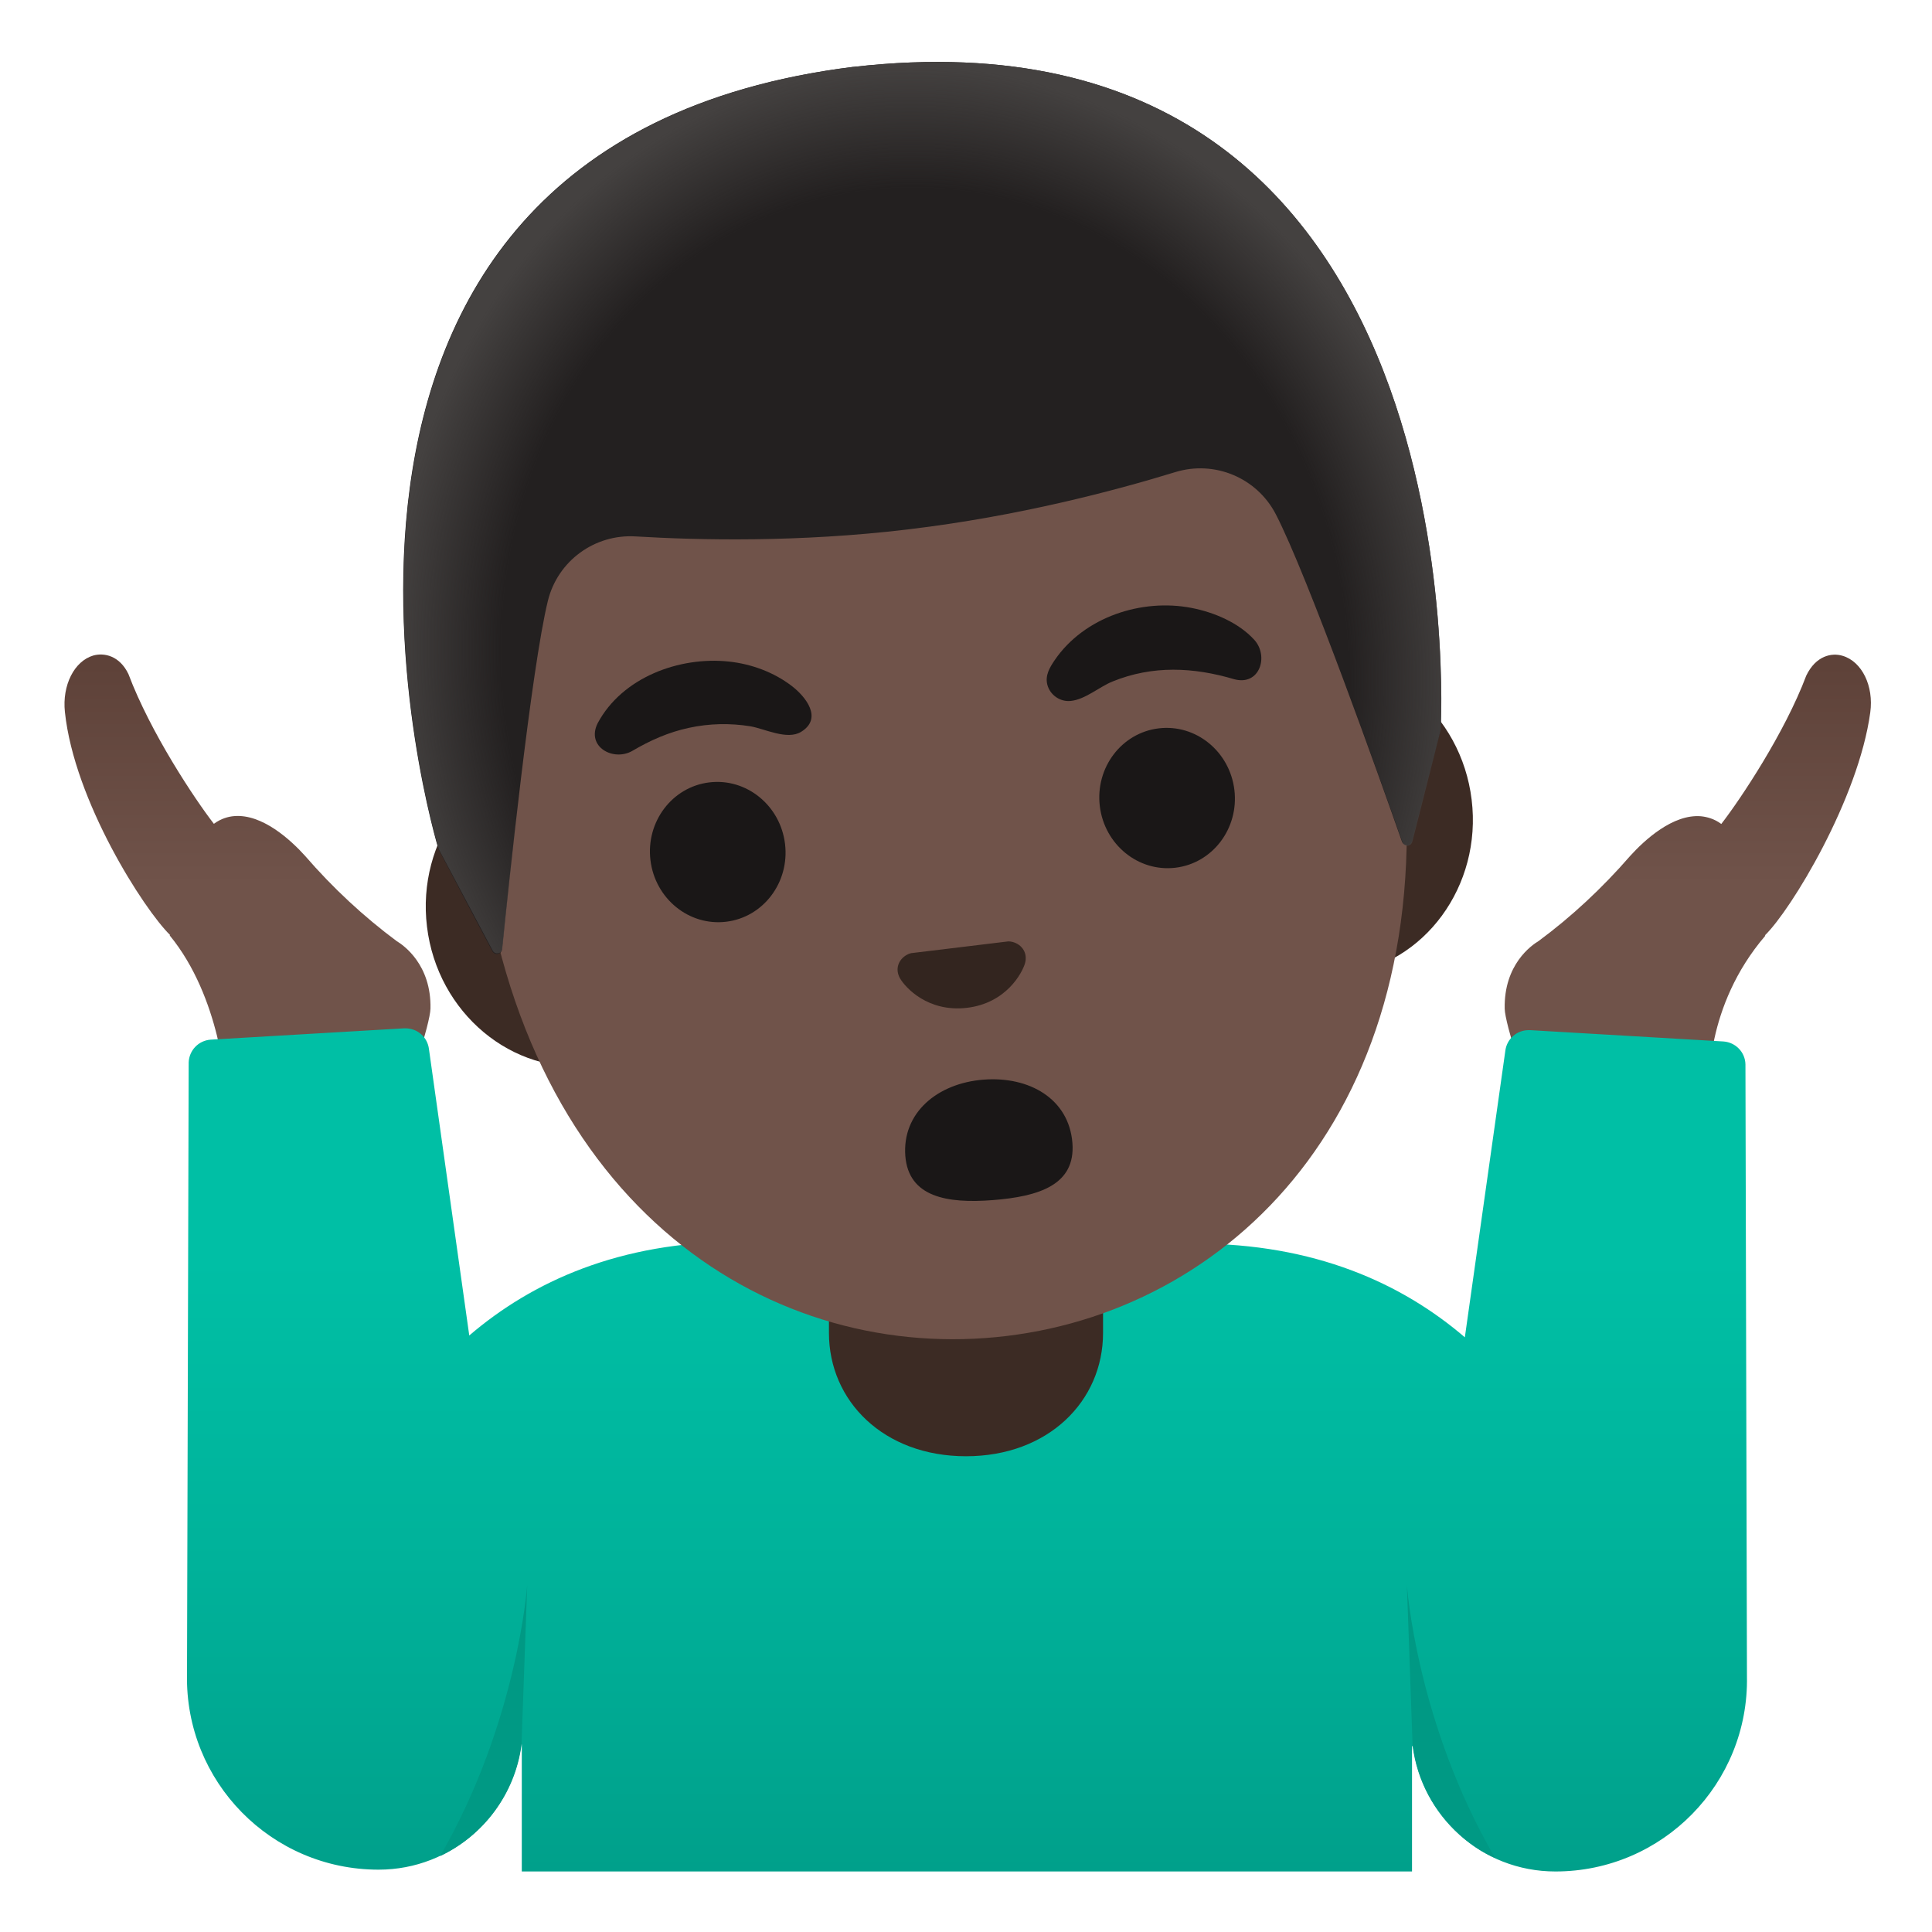 <svg viewBox="0 0 128 128" xmlns="http://www.w3.org/2000/svg">
  <defs>
    <linearGradient id="hand_2_" gradientTransform="matrix(1 0 0 -1 0 0)" gradientUnits="userSpaceOnUse" x1="16.398" x2="16.398" y1="-74.929" y2="-42.429">
      <stop offset="0.5" stop-color="#70534A"/>
      <stop offset="1" stop-color="#5C4037"/>
    </linearGradient>
    <linearGradient id="hand_3_" gradientTransform="matrix(1 0 0 -1 0 0)" gradientUnits="userSpaceOnUse" x1="111.822" x2="111.822" y1="-74.929" y2="-42.429">
      <stop offset="0.5" stop-color="#70534A"/>
      <stop offset="1" stop-color="#5C4037"/>
    </linearGradient>
    <linearGradient id="SVGID_1_" gradientTransform="matrix(1 0 0 -1 0 0)" gradientUnits="userSpaceOnUse" x1="64.067" x2="64.067" y1="-83.429" y2="-126.182">
      <stop offset="0" stop-color="#00BFA5"/>
      <stop offset="0.47" stop-color="#00B29A"/>
      <stop offset="1" stop-color="#009E89"/>
    </linearGradient>
    <radialGradient id="hairHighlights_1_" cx="55.624" cy="-45.135" gradientTransform="matrix(0.993 -0.118 -0.134 -1.12 0 0)" gradientUnits="userSpaceOnUse" r="35.227">
      <stop offset="0.794" stop-color="#444140" stop-opacity="0"/>
      <stop offset="1" stop-color="#444140"/>
    </radialGradient>
  </defs>
  <path id="hand_1_" d="M26.28,62.35 C24.1,60.73 22.06,58.84 20.2,56.69 C19.25,55.64 17.37,53.91 15.51,54.07 C15.13,54.1 14.64,54.23 14.17,54.58 C12.9,52.94 9.97,48.54 8.51,44.66 C7.92,43.43 6.89,43.23 6.18,43.43 C4.92,43.8 4.11,45.4 4.3,47.17 C4.92,53.07 9.54,60.26 11.27,61.95 L11.24,61.97 C14.64,66.11 14.96,72.15 14.96,72.21 C14.98,72.68 15.33,73.07 15.79,73.15 L25.3,74.74 C25.36,74.75 25.41,74.75 25.47,74.75 C25.89,74.75 26.28,74.48 26.41,74.07 C27.04,72.22 28.5,67.82 28.52,66.82 C28.58,63.9 26.73,62.62 26.28,62.35 Z" fill="url(#hand_2_)"/>
  <path id="hand" d="M122.08,43.45 C121.37,43.23 120.31,43.43 119.67,44.76 C118.24,48.56 115.31,52.95 114.04,54.59 C113.57,54.24 113.08,54.12 112.7,54.08 C110.84,53.92 108.96,55.65 108,56.71 C106.15,58.84 104.11,60.74 101.93,62.35 C101.48,62.62 99.63,63.89 99.69,66.83 C99.71,67.83 101.17,72.24 101.8,74.08 C101.94,74.49 102.32,74.76 102.74,74.76 C102.8,74.76 102.85,74.76 102.91,74.75 L112.42,73.16 C112.93,73.08 113.29,72.62 113.25,72.1 C113.25,72.05 112.91,66.71 116.96,61.99 L116.93,61.97 C118.66,60.29 123.13,52.94 123.91,47.2 C124.15,45.45 123.36,43.83 122.08,43.45 Z" fill="url(#hand_3_)"/>
  <path d="M115.64,70.51 C115.62,69.71 114.99,69.06 114.19,69 L101.38,68.25 C101.34,68.25 101.31,68.25 101.27,68.25 C100.49,68.25 99.82,68.84 99.73,69.63 L97.05,88.6 C92.87,85.02 87.1,82.39 79.17,82.39 C76.56,82.39 51.59,82.27 48.97,82.27 C41.04,82.27 35.27,84.9 31.09,88.48 L28.42,69.51 C28.33,68.72 27.66,68.13 26.87,68.13 C26.83,68.13 26.8,68.13 26.76,68.13 L13.95,68.88 C13.15,68.94 12.53,69.59 12.5,70.39 L12.39,110.93 C12.25,118.04 17.97,123.87 25.08,123.87 C30,123.87 33.94,120.18 34.54,115.56 L34.57,115.58 L34.57,123.99 L36.07,123.99 L37.57,123.99 L90.55,123.99 L92.05,123.99 L93.55,123.99 L93.55,115.7 L93.59,115.68 C94.19,120.3 98.13,123.99 103.05,123.99 C110.16,123.99 115.88,118.15 115.74,111.05 L115.64,70.51 Z" fill="url(#SVGID_1_)"/>
  <path d="M99.06,123.1 C98.47,122.84 97.92,122.52 97.41,122.13 C96.7,121.6 96.06,120.97 95.52,120.27 C94.5,118.96 93.83,117.38 93.61,115.68 L93.59,115.69 L93.21,105.01 C93.21,105.01 93.84,114.16 99.06,123.1 Z" fill="#009984"/>
  <path d="M34.93,105.01 L34.55,115.6 L34.55,115.61 C34.12,118.84 32.05,121.61 29.16,122.97 C34.3,114.07 34.93,105.01 34.93,105.01 Z" fill="#009984"/>
  <path d="M54.92,78.33 L54.92,88.31 C54.92,92.82 58.54,96.48 64,96.48 C69.46,96.48 73.08,92.82 73.08,88.31 L73.08,78.33 L54.92,78.33 Z" fill="#3C2B24"/>
  <path d="M86.49,43.78 L36.77,49.83 C31.41,50.48 27.59,55.69 28.29,61.4 C28.98,67.11 33.94,71.25 39.3,70.6 L89.02,64.55 C94.38,63.9 98.2,58.69 97.5,52.98 C96.81,47.27 91.85,43.13 86.49,43.78 Z" fill="#3C2B24"/>
  <path id="head" d="M57.28,10.99 L57.28,10.99 L57.28,10.99 C41.44,12.92 28.84,31.63 31.81,56 C34.76,80.23 51.32,90.38 66.71,88.51 C82.1,86.64 95.75,72.82 92.8,48.58 C89.83,24.21 73.11,9.07 57.28,10.99 Z" fill="#70534A"/>
  <path id="mouth" d="M71.05,75.72 C71.27,78.5 68.84,79.27 65.78,79.51 C62.72,79.75 60.2,79.3 59.98,76.59 C59.76,73.73 62.1,71.77 65.15,71.53 C68.21,71.29 70.82,72.81 71.05,75.72 Z" fill="#1A1717"/>
  <path id="nose" d="M67.1,62.41 C67,62.38 66.9,62.37 66.8,62.37 L60.36,63.15 C60.26,63.17 60.17,63.21 60.08,63.26 C59.52,63.57 59.28,64.21 59.63,64.82 C59.98,65.43 61.48,67.08 64.07,66.77 C66.65,66.46 67.71,64.49 67.91,63.82 C68.1,63.14 67.71,62.58 67.1,62.41 Z" fill="#33251F"/>
  <path d="M52.011,55.916 C52.317,58.466 50.569,60.773 48.107,61.068 C45.645,61.364 43.401,59.537 43.094,56.987 C42.788,54.437 44.536,52.13 46.998,51.835 C49.46,51.539 51.704,53.366 52.011,55.916 Z" fill="#1A1717"/>
  <path d="M81.782,52.336 C82.088,54.886 80.34,57.193 77.878,57.489 C75.416,57.785 73.172,55.957 72.865,53.408 C72.559,50.858 74.307,48.551 76.769,48.255 C79.231,47.959 81.475,49.786 81.782,52.336 Z" fill="#1A1717"/>
  <path d="M81.77,45 C79.07,44.2 76.37,44.07 73.71,45.15 C72.84,45.5 71.89,46.35 70.93,46.44 C70.24,46.51 69.57,46.05 69.39,45.37 C69.23,44.75 69.54,44.23 69.88,43.73 C71.83,40.88 75.64,39.63 78.96,40.28 C80.44,40.57 82.06,41.25 83.1,42.39 C84.08,43.47 83.46,45.46 81.77,45 Z" fill="#1A1717"/>
  <path d="M39.6,47.91 C41.22,44.88 45,43.48 48.29,43.83 C49.78,43.99 51.26,44.53 52.46,45.45 C53.37,46.15 54.54,47.59 53.07,48.49 C52.14,49.05 50.66,48.28 49.72,48.12 C48.37,47.9 46.98,47.93 45.65,48.22 C44.29,48.51 43.08,49.05 41.89,49.75 C40.63,50.47 38.81,49.47 39.6,47.91 Z" fill="#1A1717"/>
  <path id="hair_7_" d="M56.56,4.43 L56.56,4.43 C56.55,4.43 56.55,4.43 56.54,4.43 C56.53,4.43 56.53,4.43 56.52,4.43 L56.52,4.43 C14.83,9.63 29.05,56.26 29.05,56.26 C29.05,56.26 31.51,60.95 32.62,63.02 C32.78,63.32 33.23,63.23 33.26,62.89 C33.68,58.8 35.2,44.29 36.3,39.8 C36.95,37.16 39.4,35.37 42.12,35.54 C46.3,35.79 52.92,35.94 60.11,35.08 C60.14,35.08 60.16,35.07 60.19,35.07 C60.22,35.07 60.24,35.06 60.27,35.06 C67.46,34.2 73.86,32.51 77.86,31.28 C80.46,30.48 83.26,31.64 84.52,34.06 C86.64,38.15 91.5,51.82 92.88,55.75 C92.99,56.07 93.45,56.05 93.54,55.72 L95.44,48.35 C95.45,48.35 98.31,-0.32 56.56,4.43 Z" fill="#232020"/>
  <path id="hairHighlights" d="M95.45,48.35 C95.45,48.35 98.32,-0.32 56.57,4.43 L56.57,4.43 C56.56,4.43 56.56,4.43 56.56,4.43 L56.56,4.43 C56.55,4.43 56.55,4.43 56.55,4.43 L56.55,4.43 C55.9,4.51 55.27,4.6 54.65,4.7 C53.41,4.9 52.23,5.14 51.09,5.41 C51.08,5.41 51.07,5.42 51.06,5.42 C50.98,5.44 50.9,5.46 50.82,5.48 C16.2,14.1 29.07,56.26 29.07,56.26 L32.64,62.98 C32.8,63.28 33.24,63.19 33.28,62.86 C33.7,58.73 35.22,44.28 36.32,39.8 C36.97,37.16 39.42,35.37 42.14,35.54 C46.32,35.79 52.94,35.94 60.13,35.08 C60.16,35.08 60.18,35.07 60.21,35.07 C60.24,35.07 60.26,35.06 60.29,35.06 C67.48,34.2 73.88,32.51 77.88,31.28 C80.48,30.48 83.28,31.64 84.54,34.06 C86.67,38.17 91.56,51.94 92.92,55.8 C93.03,56.12 93.48,56.1 93.57,55.77 C94.15,53.51 95.45,48.35 95.45,48.35 Z" fill="url(#hairHighlights_1_)"/>
</svg>